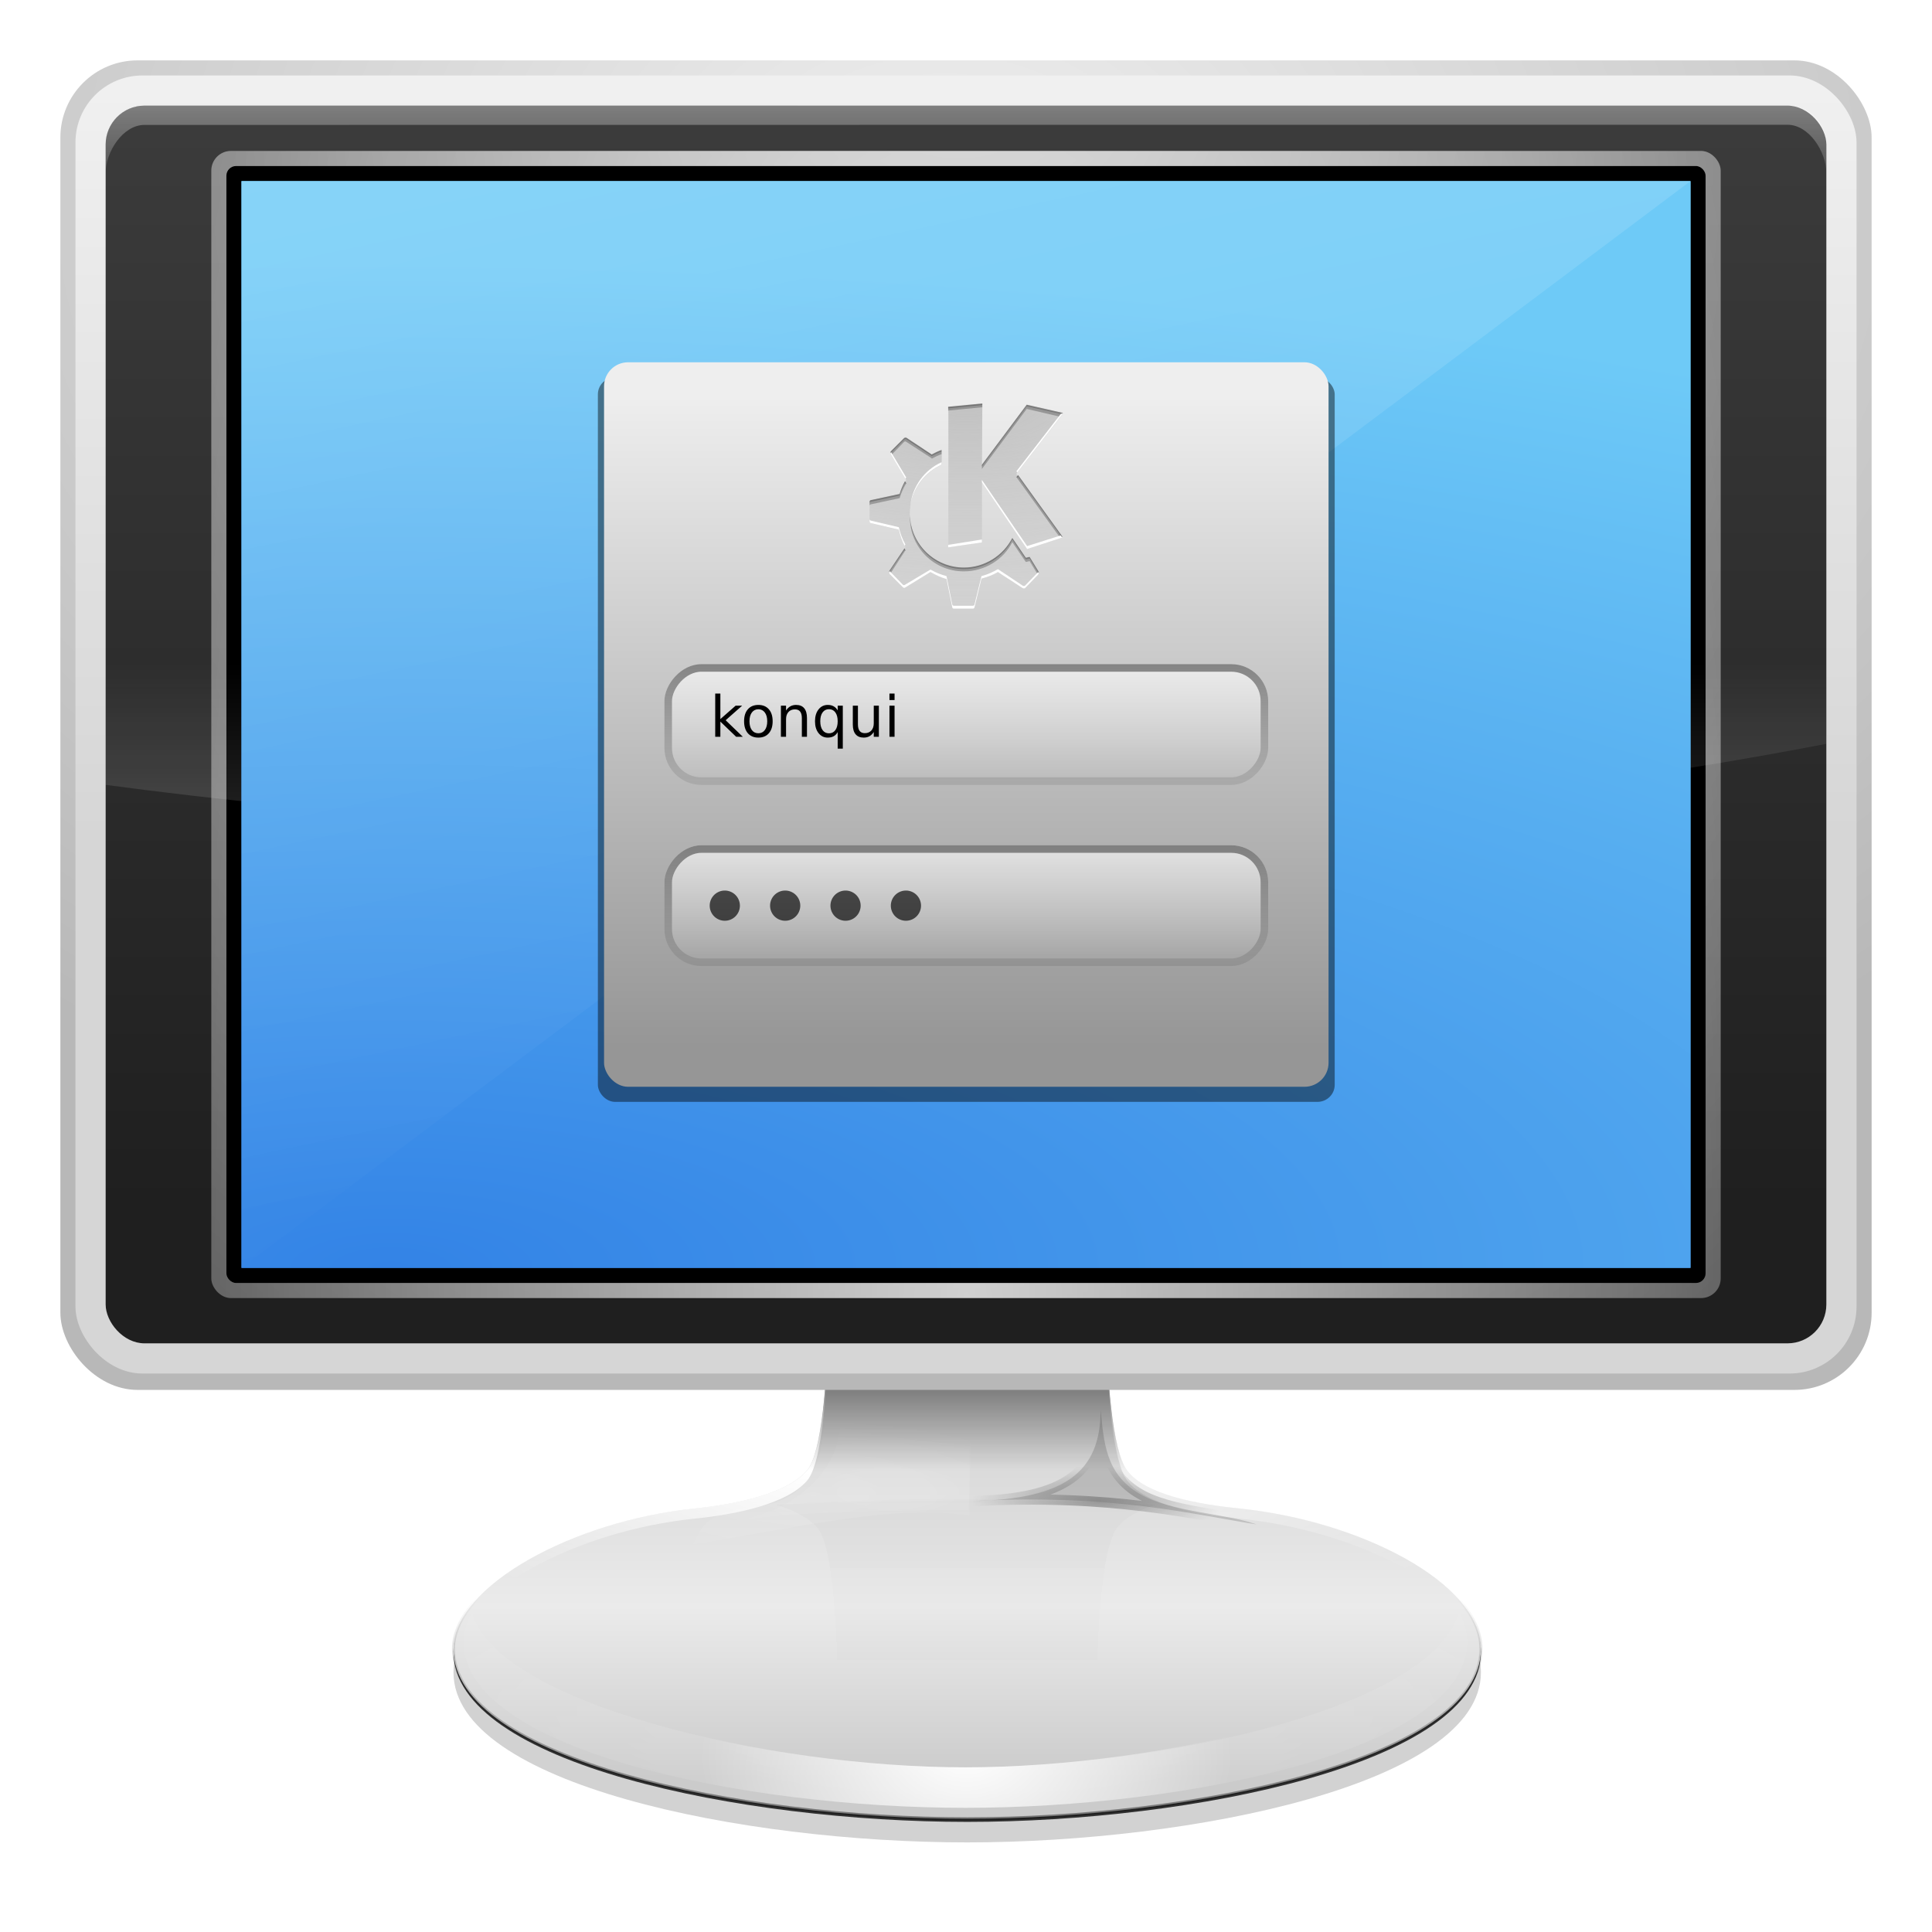 <?xml version="1.0" encoding="UTF-8" standalone="no"?>
<!-- Created with Inkscape (http://www.inkscape.org/) -->
<svg
   xmlns:dc="http://purl.org/dc/elements/1.1/"
   xmlns:cc="http://creativecommons.org/ns#"
   xmlns:rdf="http://www.w3.org/1999/02/22-rdf-syntax-ns#"
   xmlns:svg="http://www.w3.org/2000/svg"
   xmlns="http://www.w3.org/2000/svg"
   xmlns:xlink="http://www.w3.org/1999/xlink"
   xmlns:sodipodi="http://sodipodi.sourceforge.net/DTD/sodipodi-0.dtd"
   xmlns:inkscape="http://www.inkscape.org/namespaces/inkscape"
   width="128"
   height="128"
   id="svg4387"
   sodipodi:version="0.32"
   inkscape:version="0.46"
   version="1.0"
   sodipodi:docname="preferences-system-login.svgz"
   inkscape:output_extension="org.inkscape.output.svgz.inkscape"
   sodipodi:docbase="/home/pinheiro/pics/oxygen/scalable/devices"
   inkscape:export-filename="/home/pinheiro/pics/oxygen/scalable/apps/preferences-system-login.png"
   inkscape:export-xdpi="180"
   inkscape:export-ydpi="180">
  <defs
     id="defs4389">
    <linearGradient
       inkscape:collect="always"
       id="linearGradient4830">
      <stop
         style="stop-color:#969696;stop-opacity:1;"
         offset="0"
         id="stop4832" />
      <stop
         style="stop-color:#969696;stop-opacity:0;"
         offset="1"
         id="stop4834" />
    </linearGradient>
    <linearGradient
       inkscape:collect="always"
       id="linearGradient4376">
      <stop
         style="stop-color:#ffffff;stop-opacity:1;"
         offset="0"
         id="stop4378" />
      <stop
         style="stop-color:#ffffff;stop-opacity:0;"
         offset="1"
         id="stop4380" />
    </linearGradient>
    <linearGradient
       id="linearGradient5631"
       inkscape:collect="always">
      <stop
         id="stop5633"
         offset="0"
         style="stop-color:#ffffff;stop-opacity:1;" />
      <stop
         style="stop-color:#ffffff;stop-opacity:0.867;"
         offset="0.303"
         id="stop5639" />
      <stop
         style="stop-color:#ffffff;stop-opacity:0.51;"
         offset="0.7"
         id="stop5637" />
      <stop
         id="stop5635"
         offset="1"
         style="stop-color:#ffffff;stop-opacity:0;" />
    </linearGradient>
    <linearGradient
       id="linearGradient5566"
       inkscape:collect="always">
      <stop
         id="stop5568"
         offset="0"
         style="stop-color:#ffffff;stop-opacity:1" />
      <stop
         id="stop5570"
         offset="1"
         style="stop-color:#ffffff;stop-opacity:0;" />
    </linearGradient>
    <linearGradient
       id="linearGradient5549">
      <stop
         id="stop5551"
         offset="0"
         style="stop-color:#cacaca;stop-opacity:1" />
      <stop
         style="stop-color:#ebebeb;stop-opacity:1;"
         offset="0.614"
         id="stop5553" />
      <stop
         id="stop5555"
         offset="1"
         style="stop-color:#cbcbcb;stop-opacity:1;" />
    </linearGradient>
    <linearGradient
       id="linearGradient5522">
      <stop
         id="stop5524"
         offset="0"
         style="stop-color:#000000;stop-opacity:0;" />
      <stop
         style="stop-color:#000000;stop-opacity:0.214;"
         offset="0.526"
         id="stop5526" />
      <stop
         id="stop5528"
         offset="1"
         style="stop-color:#000000;stop-opacity:1;" />
    </linearGradient>
    <linearGradient
       inkscape:collect="always"
       id="linearGradient5406">
      <stop
         style="stop-color:#000000;stop-opacity:1;"
         offset="0"
         id="stop5408" />
      <stop
         style="stop-color:#000000;stop-opacity:0;"
         offset="1"
         id="stop5410" />
    </linearGradient>
    <linearGradient
       inkscape:collect="always"
       id="linearGradient5352">
      <stop
         style="stop-color:#000000;stop-opacity:1;"
         offset="0"
         id="stop5354" />
      <stop
         style="stop-color:#000000;stop-opacity:0;"
         offset="1"
         id="stop5356" />
    </linearGradient>
    <linearGradient
       inkscape:collect="always"
       id="linearGradient5267">
      <stop
         style="stop-color:#050505;stop-opacity:1;"
         offset="0"
         id="stop5269" />
      <stop
         style="stop-color:#050505;stop-opacity:0;"
         offset="1"
         id="stop5271" />
    </linearGradient>
    <linearGradient
       inkscape:collect="always"
       id="linearGradient5237">
      <stop
         style="stop-color:#ffffff;stop-opacity:0.622"
         offset="0"
         id="stop5239" />
      <stop
         style="stop-color:#ffffff;stop-opacity:0;"
         offset="1"
         id="stop5241" />
    </linearGradient>
    <linearGradient
       inkscape:collect="always"
       id="linearGradient5227">
      <stop
         style="stop-color:#ffffff;stop-opacity:1;"
         offset="0"
         id="stop5229" />
      <stop
         style="stop-color:#ffffff;stop-opacity:0;"
         offset="1"
         id="stop5231" />
    </linearGradient>
    <linearGradient
       id="linearGradient5114">
      <stop
         style="stop-color:#000000;stop-opacity:0;"
         offset="0"
         id="stop5116" />
      <stop
         id="stop5182"
         offset="0.5"
         style="stop-color:#000000;stop-opacity:0.214;" />
      <stop
         style="stop-color:#000000;stop-opacity:1;"
         offset="1"
         id="stop5118" />
    </linearGradient>
    <linearGradient
       inkscape:collect="always"
       id="linearGradient3653">
      <stop
         style="stop-color:#ffffff;stop-opacity:1;"
         offset="0"
         id="stop3655" />
      <stop
         style="stop-color:#ffffff;stop-opacity:0;"
         offset="1"
         id="stop3657" />
    </linearGradient>
    <linearGradient
       inkscape:collect="always"
       id="linearGradient3604">
      <stop
         style="stop-color:#000000;stop-opacity:1;"
         offset="0"
         id="stop3606" />
      <stop
         style="stop-color:#000000;stop-opacity:0;"
         offset="1"
         id="stop3608" />
    </linearGradient>
    <linearGradient
       inkscape:collect="always"
       id="linearGradient3427">
      <stop
         style="stop-color:#ffffff;stop-opacity:1;"
         offset="0"
         id="stop3429" />
      <stop
         style="stop-color:#ffffff;stop-opacity:0;"
         offset="1"
         id="stop3431" />
    </linearGradient>
    <linearGradient
       id="linearGradient3393">
      <stop
         style="stop-color:#efefef;stop-opacity:1"
         offset="0"
         id="stop3395" />
      <stop
         style="stop-color:#b8b8b8;stop-opacity:1"
         offset="1"
         id="stop3397" />
    </linearGradient>
    <linearGradient
       id="linearGradient3385">
      <stop
         style="stop-color:#d6d6d6;stop-opacity:1;"
         offset="0"
         id="stop3387" />
      <stop
         style="stop-color:#ffffff;stop-opacity:1;"
         offset="1"
         id="stop3389" />
    </linearGradient>
    <linearGradient
       inkscape:collect="always"
       id="linearGradient3303">
      <stop
         style="stop-color:#ffffff;stop-opacity:1;"
         offset="0"
         id="stop3305" />
      <stop
         style="stop-color:#ffffff;stop-opacity:0;"
         offset="1"
         id="stop3307" />
    </linearGradient>
    <linearGradient
       inkscape:collect="always"
       id="linearGradient3273">
      <stop
         style="stop-color:#ffffff;stop-opacity:1;"
         offset="0"
         id="stop3275" />
      <stop
         style="stop-color:#ffffff;stop-opacity:0;"
         offset="1"
         id="stop3277" />
    </linearGradient>
    <linearGradient
       id="linearGradient3259">
      <stop
         style="stop-color:#1f1f1f;stop-opacity:1;"
         offset="0"
         id="stop3261" />
      <stop
         style="stop-color:#424242;stop-opacity:1;"
         offset="1"
         id="stop3263" />
    </linearGradient>
    <linearGradient
       id="XMLID_18_"
       gradientUnits="userSpaceOnUse"
       x1="26"
       y1="69"
       x2="220"
       y2="69">
      <stop
         offset="0"
         style="stop-color:#3383E6"
         id="stop3354" />
      <stop
         offset="1"
         style="stop-color:#6ECAF7"
         id="stop3364" />
    </linearGradient>
    <filter
       inkscape:collect="always"
       id="filter3600">
      <feGaussianBlur
         inkscape:collect="always"
         stdDeviation="0.472"
         id="feGaussianBlur3602" />
    </filter>
    <filter
       inkscape:collect="always"
       id="filter3649">
      <feGaussianBlur
         inkscape:collect="always"
         stdDeviation="0.537"
         id="feGaussianBlur3651" />
    </filter>
    <filter
       inkscape:collect="always"
       id="filter5178">
      <feGaussianBlur
         inkscape:collect="always"
         stdDeviation="0.42"
         id="feGaussianBlur5180" />
    </filter>
    <filter
       inkscape:collect="always"
       id="filter5214">
      <feGaussianBlur
         inkscape:collect="always"
         stdDeviation="0.945"
         id="feGaussianBlur5216" />
    </filter>
    <filter
       inkscape:collect="always"
       id="filter5257"
       x="-0.049"
       width="1.098"
       y="-0.117"
       height="1.234">
      <feGaussianBlur
         inkscape:collect="always"
         stdDeviation="0.719"
         id="feGaussianBlur5259" />
    </filter>
    <filter
       inkscape:collect="always"
       id="filter5346"
       x="-0.072"
       width="1.145"
       y="-0.103"
       height="1.206">
      <feGaussianBlur
         inkscape:collect="always"
         stdDeviation="3.024"
         id="feGaussianBlur5348" />
    </filter>
    <filter
       inkscape:collect="always"
       id="filter5402"
       x="-0.125"
       width="1.25"
       y="-0.455"
       height="1.911">
      <feGaussianBlur
         inkscape:collect="always"
         stdDeviation="1.292"
         id="feGaussianBlur5404" />
    </filter>
    <radialGradient
       inkscape:collect="always"
       xlink:href="#linearGradient5631"
       id="radialGradient5645"
       gradientUnits="userSpaceOnUse"
       gradientTransform="matrix(1.144,0,0,1.094,71.741,8.948)"
       cx="-498.496"
       cy="-97.98"
       fx="-498.496"
       fy="-97.98"
       r="50.496" />
    <mask
       maskUnits="userSpaceOnUse"
       id="mask5641">
      <rect
         style="opacity:1;fill:url(#radialGradient5645);fill-opacity:1;stroke:none;stroke-width:0.3;stroke-linecap:round;stroke-linejoin:round;stroke-miterlimit:4;stroke-dasharray:none;stroke-opacity:1"
         id="rect5643"
         width="100.992"
         height="26.353"
         x="-548.992"
         y="-108.194" />
    </mask>
    <linearGradient
       inkscape:collect="always"
       xlink:href="#linearGradient5549"
       id="linearGradient5666"
       gradientUnits="userSpaceOnUse"
       gradientTransform="translate(-302.86,-193.725)"
       x1="-190.994"
       y1="75.382"
       x2="-190.994"
       y2="118.725" />
    <radialGradient
       inkscape:collect="always"
       xlink:href="#linearGradient5227"
       id="radialGradient5668"
       gradientUnits="userSpaceOnUse"
       gradientTransform="matrix(1.268,-2.1160303e-2,9.0759641e-3,0.544,-108.546,-159.142)"
       cx="-307.625"
       cy="70.359"
       fx="-320.353"
       fy="87.259"
       r="50.125" />
    <linearGradient
       inkscape:collect="always"
       xlink:href="#linearGradient3604"
       id="linearGradient5670"
       gradientUnits="userSpaceOnUse"
       x1="-190.203"
       y1="80.37"
       x2="-190.203"
       y2="112.084" />
    <radialGradient
       inkscape:collect="always"
       xlink:href="#linearGradient5237"
       id="radialGradient5672"
       gradientUnits="userSpaceOnUse"
       gradientTransform="matrix(1.427,0,0,0.435,-52.497,-139.764)"
       cx="-322.723"
       cy="85.487"
       fx="-322.723"
       fy="85.487"
       r="18.133" />
    <radialGradient
       inkscape:collect="always"
       xlink:href="#linearGradient5237"
       id="radialGradient5674"
       gradientUnits="userSpaceOnUse"
       gradientTransform="matrix(1.427,0,0,0.435,-52.497,-139.764)"
       cx="-317.63"
       cy="84.673"
       fx="-317.63"
       fy="84.673"
       r="18.133" />
    <linearGradient
       inkscape:collect="always"
       xlink:href="#linearGradient5352"
       id="linearGradient5676"
       gradientUnits="userSpaceOnUse"
       gradientTransform="translate(-377.36,-71.225)"
       x1="-115.515"
       y1="-53.597"
       x2="-115.515"
       y2="-33.894" />
    <linearGradient
       inkscape:collect="always"
       xlink:href="#linearGradient5267"
       id="linearGradient5678"
       gradientUnits="userSpaceOnUse"
       gradientTransform="translate(-190.36,-184.725)"
       x1="-296.75"
       y1="119.769"
       x2="-296.75"
       y2="92.064" />
    <linearGradient
       inkscape:collect="always"
       xlink:href="#linearGradient3604"
       id="linearGradient5680"
       gradientUnits="userSpaceOnUse"
       x1="-190.203"
       y1="80.37"
       x2="-190.203"
       y2="112.084" />
    <radialGradient
       inkscape:collect="always"
       xlink:href="#linearGradient5406"
       id="radialGradient5682"
       gradientUnits="userSpaceOnUse"
       gradientTransform="matrix(1,0,0,0.275,-377.36,-90.187)"
       cx="-107.834"
       cy="-43.068"
       fx="-107.834"
       fy="-43.068"
       r="12.374" />
    <radialGradient
       inkscape:collect="always"
       xlink:href="#linearGradient3653"
       id="radialGradient5684"
       gradientUnits="userSpaceOnUse"
       gradientTransform="matrix(1.481,0,0,0.382,-208.929,-132.806)"
       cx="-195.322"
       cy="133.893"
       fx="-195.322"
       fy="133.893"
       r="48.969" />
    <radialGradient
       inkscape:collect="always"
       xlink:href="#linearGradient3653"
       id="radialGradient5686"
       gradientUnits="userSpaceOnUse"
       gradientTransform="matrix(0.531,0,0,0.382,-394.38,-132.806)"
       cx="-195.322"
       cy="144.366"
       fx="-195.322"
       fy="144.366"
       r="48.969" />
    <radialGradient
       inkscape:collect="always"
       xlink:href="#linearGradient5522"
       id="radialGradient5688"
       gradientUnits="userSpaceOnUse"
       gradientTransform="matrix(2.831,1.0103332e-7,-1.1142552e-8,0.329,19.372,67.44)"
       cx="-75.703"
       cy="119.103"
       fx="-75.703"
       fy="119.103"
       r="50.125" />
    <radialGradient
       inkscape:collect="always"
       xlink:href="#linearGradient5114"
       id="radialGradient5690"
       gradientUnits="userSpaceOnUse"
       gradientTransform="matrix(1.851,-1.1660576e-7,3.1421449e-8,0.499,-54.883,47.226)"
       cx="-75.711"
       cy="113.458"
       fx="-75.514"
       fy="99.225"
       r="50.125" />
    <linearGradient
       inkscape:collect="always"
       xlink:href="#linearGradient5566"
       id="linearGradient5692"
       gradientUnits="userSpaceOnUse"
       gradientTransform="matrix(0.937,0,0,0.937,-315.151,-187.064)"
       x1="-190.203"
       y1="77.352"
       x2="-190.203"
       y2="102.1" />
    <linearGradient
       y2="146.035"
       x2="122.999"
       y1="138"
       x1="122.999"
       gradientUnits="userSpaceOnUse"
       id="XMLID_20_">
      <stop
         id="stop3388"
         style="stop-color:#000000"
         offset="0" />
      <stop
         id="stop3390"
         style="stop-color:#0F0F0F"
         offset="0.361" />
      <stop
         id="stop3392"
         style="stop-color:#323232"
         offset="1" />
    </linearGradient>
    <linearGradient
       inkscape:collect="always"
       xlink:href="#XMLID_18_"
       id="linearGradient4331"
       gradientUnits="userSpaceOnUse"
       gradientTransform="matrix(0.638,0,0,0.638,140.596,123.362)"
       x1="-132.389"
       y1="-60"
       x2="-90.486"
       y2="-158.886" />
    <radialGradient
       inkscape:collect="always"
       xlink:href="#linearGradient3273"
       id="radialGradient4335"
       gradientUnits="userSpaceOnUse"
       gradientTransform="matrix(0.818,-4.8352507e-8,1.3249178e-7,2.242,162.203,332.546)"
       cx="-120"
       cy="-109.796"
       fx="-120"
       fy="-109.796"
       r="78" />
    <radialGradient
       inkscape:collect="always"
       xlink:href="#linearGradient3273"
       id="radialGradient4338"
       gradientUnits="userSpaceOnUse"
       gradientTransform="matrix(1.375,0,2.1992226e-8,1.58,228.978,259.768)"
       cx="-120"
       cy="-150.615"
       fx="-120.374"
       fy="-166.52"
       r="78" />
    <linearGradient
       inkscape:collect="always"
       xlink:href="#linearGradient3427"
       id="linearGradient4341"
       gradientUnits="userSpaceOnUse"
       gradientTransform="matrix(0.638,0,0,0.638,140.596,123.362)"
       x1="-11.793"
       y1="-0.172"
       x2="-11.793"
       y2="-124.492" />
    <linearGradient
       inkscape:collect="always"
       xlink:href="#linearGradient3303"
       id="linearGradient4347"
       gradientUnits="userSpaceOnUse"
       gradientTransform="matrix(0.638,0,0,0.638,140.596,190.191)"
       x1="-127.617"
       y1="-310.297"
       x2="-127.617"
       y2="-275.161" />
    <linearGradient
       inkscape:collect="always"
       xlink:href="#linearGradient3259"
       id="linearGradient4350"
       gradientUnits="userSpaceOnUse"
       gradientTransform="matrix(0.638,0,0,0.638,140.596,123.362)"
       x1="-80"
       y1="-67.986"
       x2="-80"
       y2="-208.056" />
    <linearGradient
       inkscape:collect="always"
       xlink:href="#linearGradient3385"
       id="linearGradient4353"
       gradientUnits="userSpaceOnUse"
       gradientTransform="matrix(0.638,0,0,0.638,140.596,123.362)"
       x1="-100"
       y1="-106.622"
       x2="-100"
       y2="-228.885" />
    <radialGradient
       inkscape:collect="always"
       xlink:href="#linearGradient3393"
       id="radialGradient4356"
       gradientUnits="userSpaceOnUse"
       gradientTransform="matrix(0.998,-2.6839922e-8,1.9717777e-8,0.733,184.604,154.426)"
       cx="-122.25"
       cy="-192.928"
       fx="-122.25"
       fy="-192.928"
       r="94" />
    <linearGradient
       inkscape:collect="always"
       xlink:href="#linearGradient4376"
       id="linearGradient4382"
       x1="-519.003"
       y1="-349.575"
       x2="-474.706"
       y2="-141.698"
       gradientUnits="userSpaceOnUse"
       gradientTransform="matrix(0.638,0,0,0.638,381.872,162.936)" />
    <radialGradient
       inkscape:collect="always"
       xlink:href="#XMLID_18_"
       id="radialGradient4386"
       cx="-526.788"
       cy="-120.688"
       fx="-526.788"
       fy="-120.688"
       r="76"
       gradientTransform="matrix(2.503,0,0,0.879,1344.454,190.128)"
       gradientUnits="userSpaceOnUse" />
    <linearGradient
       y2="-57.931"
       x2="61.761"
       y1="-48"
       x1="61.761"
       gradientUnits="userSpaceOnUse"
       id="linearGradient3496"
       xlink:href="#linearGradient3474"
       inkscape:collect="always" />
    <filter
       id="filter3486"
       inkscape:collect="always">
      <feGaussianBlur
         id="feGaussianBlur3488"
         stdDeviation="0.245"
         inkscape:collect="always" />
    </filter>
    <linearGradient
       gradientUnits="userSpaceOnUse"
       y2="-57.931"
       x2="61.761"
       y1="-48"
       x1="61.761"
       id="linearGradient3480"
       xlink:href="#linearGradient3474"
       inkscape:collect="always" />
    <clipPath
       id="clipPath3470"
       clipPathUnits="userSpaceOnUse">
      <rect
         y="-56"
         x="44"
         height="8"
         width="40"
         id="rect3472"
         style="opacity:1;fill:#000000;fill-opacity:1;stroke:none;stroke-width:4;stroke-linecap:round;stroke-linejoin:round;stroke-miterlimit:4;stroke-dasharray:none;stroke-opacity:1"
         rx="2.45"
         ry="2.45" />
    </clipPath>
    <radialGradient
       cx="76.764"
       cy="58.062"
       r="66.164"
       id="XMLID_27_"
       gradientUnits="userSpaceOnUse"
       gradientTransform="matrix(0.94,0,0,0.94,4.215,4.133)">
      <stop
         style="stop-color:#ffffff;stop-opacity:1"
         offset="0"
         id="stop107" />
      <stop
         style="stop-color:#fdfdfc;stop-opacity:1"
         offset="0.328"
         id="stop109" />
      <stop
         style="stop-color:#f4f5f4;stop-opacity:1"
         offset="0.677"
         id="stop111" />
      <stop
         style="stop-color:#cacfd0;stop-opacity:1;"
         offset="1"
         id="stop113" />
    </radialGradient>
    <radialGradient
       cx="66.137"
       cy="0.754"
       r="81.971"
       id="XMLID_25_"
       gradientUnits="userSpaceOnUse"
       gradientTransform="matrix(0.946,0,0,1,1051.132,-330.171)">
      <stop
         style="stop-color:#ffffff;stop-opacity:1;"
         offset="0.13"
         id="stop95" />
      <stop
         style="stop-color:#ffffff;stop-opacity:0.169;"
         offset="0.5"
         id="stop97" />
    </radialGradient>
    <filter
       x="-0.292"
       width="1.584"
       y="-0.057"
       height="1.115"
       id="filter4446">
      <feGaussianBlur
         inkscape:collect="always"
         stdDeviation="2.409"
         id="feGaussianBlur4448" />
    </filter>
    <filter
       x="-0.292"
       width="1.584"
       y="-0.057"
       height="1.115"
       id="filter4442">
      <feGaussianBlur
         inkscape:collect="always"
         stdDeviation="2.409"
         id="feGaussianBlur4444" />
    </filter>
    <linearGradient
       x1="115.977"
       y1="72.4"
       x2="115.977"
       y2="120.4"
       id="XMLID_23_"
       gradientUnits="userSpaceOnUse">
      <stop
         style="stop-color:#00316e;stop-opacity:0"
         offset="0"
         id="stop79" />
      <stop
         style="stop-color:#00316e;stop-opacity:1"
         offset="1"
         id="stop81" />
    </linearGradient>
    <filter
       id="AI_Sfocatura_4">
      <feGaussianBlur
         stdDeviation="4"
         id="feGaussianBlur6" />
    </filter>
    <radialGradient
       cx="69.6"
       cy="145.4"
       r="141"
       id="XMLID_21_"
       gradientUnits="userSpaceOnUse"
       gradientTransform="translate(1047.343,-330.171)">
      <stop
         style="stop-color:#2c72c7;stop-opacity:0"
         offset="0.337"
         id="stop58" />
      <stop
         style="stop-color:#2c72c7;stop-opacity:1"
         offset="0.58"
         id="stop60" />
      <stop
         style="stop-color:#2c72c7;stop-opacity:0"
         offset="1"
         id="stop62" />
    </radialGradient>
    <filter
       inkscape:collect="always"
       id="filter2904">
      <feGaussianBlur
         inkscape:collect="always"
         stdDeviation="2.32"
         id="feGaussianBlur2906" />
    </filter>
    <filter
       id="filter3269"
       inkscape:collect="always">
      <feGaussianBlur
         id="feGaussianBlur3271"
         stdDeviation="1.92"
         inkscape:collect="always" />
    </filter>
    <linearGradient
       id="linearGradient4050">
      <stop
         id="stop4052"
         offset="0"
         style="stop-color:#000000;stop-opacity:1;" />
      <stop
         id="stop4054"
         offset="1"
         style="stop-color:#000000;stop-opacity:0;" />
    </linearGradient>
    <linearGradient
       id="linearGradient3474"
       inkscape:collect="always">
      <stop
         id="stop3476"
         offset="0"
         style="stop-color:#000000;stop-opacity:1;" />
      <stop
         id="stop3478"
         offset="1"
         style="stop-color:#000000;stop-opacity:0;" />
    </linearGradient>
    <linearGradient
       inkscape:collect="always"
       id="linearGradient3510">
      <stop
         style="stop-color:#969696;stop-opacity:1"
         offset="0"
         id="stop3512" />
      <stop
         style="stop-color:#eeeeee;stop-opacity:1"
         offset="1"
         id="stop3514" />
    </linearGradient>
    <linearGradient
       inkscape:collect="always"
       xlink:href="#linearGradient3273"
       id="linearGradient3103"
       gradientUnits="userSpaceOnUse"
       gradientTransform="matrix(0.833,0,0,0.167,10.687,-68.669)"
       x1="54.507"
       y1="102.686"
       x2="54.507"
       y2="27.983" />
    <linearGradient
       inkscape:collect="always"
       xlink:href="#linearGradient3273"
       id="linearGradient3107"
       gradientUnits="userSpaceOnUse"
       gradientTransform="matrix(0.833,0,0,0.167,10.687,-56.669)"
       x1="54.507"
       y1="102.686"
       x2="54.507"
       y2="27.983" />
    <linearGradient
       inkscape:collect="always"
       xlink:href="#linearGradient3510"
       id="linearGradient3126"
       gradientUnits="userSpaceOnUse"
       x1="54.507"
       y1="73.289"
       x2="54.507"
       y2="30.206"
       gradientTransform="translate(2.02743e-2,-3.998)" />
    <linearGradient
       inkscape:collect="always"
       xlink:href="#linearGradient3474"
       id="linearGradient3175"
       gradientUnits="userSpaceOnUse"
       x1="61.761"
       y1="-48"
       x2="61.761"
       y2="-57.931" />
    <linearGradient
       inkscape:collect="always"
       xlink:href="#linearGradient3474"
       id="linearGradient3177"
       gradientUnits="userSpaceOnUse"
       x1="61.761"
       y1="-48"
       x2="61.761"
       y2="-57.931" />
    <linearGradient
       gradientTransform="translate(0,2)"
       gradientUnits="userSpaceOnUse"
       y2="78.851"
       x2="67.629"
       y1="-2.194"
       x1="67.629"
       id="linearGradient4659"
       xlink:href="#XMLID_25_"
       inkscape:collect="always" />
    <radialGradient
       r="81.293"
       fy="123.175"
       fx="110.743"
       cy="123.175"
       cx="110.743"
       gradientTransform="matrix(0.414,-0.559,-0.499,-0.369,79.653,167.077)"
       gradientUnits="userSpaceOnUse"
       id="radialGradient4657"
       xlink:href="#XMLID_27_"
       inkscape:collect="always" />
    <linearGradient
       y2="102.094"
       x2="115.977"
       y1="72.341"
       x1="108.005"
       gradientUnits="userSpaceOnUse"
       id="linearGradient4655"
       xlink:href="#XMLID_23_"
       inkscape:collect="always" />
    <linearGradient
       y2="102.094"
       x2="115.977"
       y1="72.341"
       x1="108.005"
       gradientUnits="userSpaceOnUse"
       id="linearGradient4653"
       xlink:href="#XMLID_23_"
       inkscape:collect="always" />
    <radialGradient
       r="141"
       cy="145.4"
       cx="69.6"
       gradientTransform="translate(-5.6,-4.4)"
       gradientUnits="userSpaceOnUse"
       id="radialGradient4651"
       xlink:href="#XMLID_21_"
       inkscape:collect="always" />
    <radialGradient
       r="85"
       cy="68.4"
       cx="69.6"
       gradientTransform="matrix(0.982,0,0,0.982,-4.379,-3.2)"
       gradientUnits="userSpaceOnUse"
       id="radialGradient4649"
       xlink:href="#XMLID_20_"
       inkscape:collect="always" />
    <linearGradient
       y2="68.4"
       x2="129.6"
       y1="68.4"
       x1="9.6"
       gradientTransform="matrix(-1,-4.371139e-8,4.371139e-8,-1,133.601,132.4)"
       gradientUnits="userSpaceOnUse"
       id="linearGradient4647"
       xlink:href="#XMLID_18_"
       inkscape:collect="always" />
    <linearGradient
       y2="155.168"
       x2="193.5"
       y1="6.729"
       x1="193.5"
       gradientUnits="userSpaceOnUse"
       id="linearGradient2263"
       xlink:href="#linearGradient3215"
       inkscape:collect="always" />
    <linearGradient
       y2="155.168"
       x2="193.5"
       y1="6.729"
       x1="193.5"
       gradientUnits="userSpaceOnUse"
       id="linearGradient2255"
       xlink:href="#linearGradient3215"
       inkscape:collect="always" />
    <radialGradient
       gradientTransform="matrix(1.073,0,0,-0.785,-88.14,159.474)"
       gradientUnits="userSpaceOnUse"
       xlink:href="#XMLID_27_"
       id="radialGradient2370"
       fy="123.175"
       fx="110.743"
       r="81.293"
       cy="123.175"
       cx="110.743" />
    <linearGradient
       gradientUnits="userSpaceOnUse"
       xlink:href="#linearGradient3215"
       id="linearGradient2368"
       y2="155.168"
       x2="193.5"
       y1="6.729"
       x1="193.5" />
    <linearGradient
       gradientUnits="userSpaceOnUse"
       xlink:href="#linearGradient3215"
       id="linearGradient2366"
       y2="155.168"
       x2="193.5"
       y1="6.729"
       x1="193.5" />
    <linearGradient
       gradientUnits="userSpaceOnUse"
       xlink:href="#linearGradient3215"
       id="linearGradient2364"
       y2="155.168"
       x2="193.5"
       y1="6.729"
       x1="193.5" />
    <radialGradient
       gradientTransform="matrix(0.946,0,0,1,1051.132,-330.171)"
       gradientUnits="userSpaceOnUse"
       xlink:href="#XMLID_25_"
       id="radialGradient2362"
       r="81.971"
       cy="0.754"
       cx="66.137" />
    <linearGradient
       gradientUnits="userSpaceOnUse"
       xlink:href="#XMLID_23_"
       id="linearGradient2360"
       y2="102.094"
       x2="115.977"
       y1="72.341"
       x1="108.005" />
    <linearGradient
       gradientUnits="userSpaceOnUse"
       xlink:href="#XMLID_23_"
       id="linearGradient2358"
       y2="102.094"
       x2="115.977"
       y1="72.341"
       x1="108.005" />
    <radialGradient
       gradientTransform="translate(1047.343,-330.171)"
       gradientUnits="userSpaceOnUse"
       xlink:href="#XMLID_21_"
       id="radialGradient2356"
       r="141"
       cy="145.4"
       cx="69.6" />
    <radialGradient
       gradientTransform="translate(1047.343,-330.171)"
       gradientUnits="userSpaceOnUse"
       xlink:href="#XMLID_20_"
       id="radialGradient2354"
       r="85"
       cy="68.4"
       cx="69.6" />
    <linearGradient
       gradientTransform="matrix(-1,-4.371139e-8,4.371139e-8,-1,1186.544,-193.371)"
       gradientUnits="userSpaceOnUse"
       xlink:href="#XMLID_18_"
       id="linearGradient2352"
       y2="68.4"
       x2="129.6"
       y1="68.4"
       x1="9.6" />
    <linearGradient
       gradientUnits="userSpaceOnUse"
       xlink:href="#linearGradient3215"
       id="linearGradient2330"
       y2="155.168"
       x2="193.5"
       y1="6.729"
       x1="193.5" />
    <linearGradient
       gradientUnits="userSpaceOnUse"
       xlink:href="#linearGradient3215"
       id="linearGradient2328"
       y2="155.168"
       x2="193.5"
       y1="6.729"
       x1="193.5" />
    <filter
       id="filter4466">
      <feGaussianBlur
         id="feGaussianBlur4468"
         stdDeviation="2.32"
         inkscape:collect="always" />
    </filter>
    <linearGradient
       gradientTransform="matrix(-1,-4.371139e-8,4.371139e-8,-1,1186.544,-193.371)"
       gradientUnits="userSpaceOnUse"
       id="linearGradient4615"
       y2="68.4"
       x2="129.6"
       y1="68.4"
       x1="9.6">
      <stop
         id="stop13"
         offset="0"
         style="stop-color:#003685;stop-opacity:1" />
      <stop
         id="stop15"
         offset="0.011"
         style="stop-color:#083c8f;stop-opacity:1" />
      <stop
         id="stop17"
         offset="0.053"
         style="stop-color:#2451b1;stop-opacity:1" />
      <stop
         id="stop19"
         offset="0.099"
         style="stop-color:#3b63cd;stop-opacity:1" />
      <stop
         id="stop21"
         offset="0.148"
         style="stop-color:#4d71e3;stop-opacity:1" />
      <stop
         id="stop23"
         offset="0.201"
         style="stop-color:#597bf3;stop-opacity:1" />
      <stop
         id="stop25"
         offset="0.262"
         style="stop-color:#6180fc;stop-opacity:1" />
      <stop
         id="stop27"
         offset="0.349"
         style="stop-color:#6382ff;stop-opacity:1" />
      <stop
         id="stop31"
         offset="0.586"
         style="stop-color:#6382ff;stop-opacity:1" />
      <stop
         id="stop33"
         offset="1"
         style="stop-color:#003685;stop-opacity:1" />
    </linearGradient>
    <radialGradient
       gradientTransform="translate(1047.343,-330.171)"
       gradientUnits="userSpaceOnUse"
       id="radialGradient4610"
       r="85"
       cy="68.4"
       cx="69.6">
      <stop
         id="stop47"
         offset="0.5"
         style="stop-color:#6193ff;stop-opacity:1" />
      <stop
         id="stop49"
         offset="0.781"
         style="stop-color:#003685;stop-opacity:1" />
      <stop
         id="stop51"
         offset="1"
         style="stop-color:#709dff;stop-opacity:1" />
    </radialGradient>
    <radialGradient
       gradientTransform="translate(1047.343,-330.171)"
       gradientUnits="userSpaceOnUse"
       id="radialGradient4602"
       r="141"
       cy="145.4"
       cx="69.6">
      <stop
         id="stop4604"
         offset="0.337"
         style="stop-color:#2c72c7;stop-opacity:0" />
      <stop
         id="stop4606"
         offset="0.58"
         style="stop-color:#2c72c7;stop-opacity:1" />
      <stop
         id="stop4608"
         offset="1"
         style="stop-color:#2c72c7;stop-opacity:0" />
    </radialGradient>
    <filter
       id="filter4598">
      <feGaussianBlur
         id="feGaussianBlur4600"
         stdDeviation="4" />
    </filter>
    <clipPath
       id="clipPath4458">
      <path
         id="use4460"
         d="M 69.626,12.145 L 69.574,12.145 C 46.847,11.853 23.102,16.222 22.865,16.267 C 20.441,16.718 17.919,19.241 17.468,21.664 C 17.424,21.901 13.054,45.647 13.346,68.374 C 13.054,91.151 17.424,114.897 17.468,115.135 C 17.919,117.558 20.442,120.08 22.866,120.533 C 23.103,120.577 46.848,124.946 69.575,124.654 C 92.354,124.946 116.099,120.577 116.336,120.533 C 118.759,120.081 121.282,117.557 121.734,115.134 C 121.778,114.898 126.147,91.153 125.855,68.425 C 126.147,45.648 121.778,21.902 121.734,21.664 C 121.281,19.241 118.758,16.718 116.336,16.267 C 116.098,16.222 92.352,11.853 69.626,12.145 z" />
    </clipPath>
    <linearGradient
       gradientUnits="userSpaceOnUse"
       xlink:href="#XMLID_23_"
       id="linearGradient4454"
       y2="102.094"
       x2="115.977"
       y1="72.341"
       x1="108.005" />
    <linearGradient
       gradientUnits="userSpaceOnUse"
       id="linearGradient4589"
       y2="120.4"
       x2="115.977"
       y1="72.4"
       x1="115.977">
      <stop
         id="stop4591"
         offset="0"
         style="stop-color:#00316e;stop-opacity:0" />
      <stop
         id="stop4593"
         offset="1"
         style="stop-color:#00316e;stop-opacity:1" />
    </linearGradient>
    <filter
       id="filter4585"
       height="1.115"
       y="-0.057"
       width="1.584"
       x="-0.292">
      <feGaussianBlur
         id="feGaussianBlur4587"
         stdDeviation="2.409"
         inkscape:collect="always" />
    </filter>
    <linearGradient
       gradientUnits="userSpaceOnUse"
       xlink:href="#XMLID_23_"
       id="linearGradient4456"
       y2="102.094"
       x2="115.977"
       y1="72.341"
       x1="108.005" />
    <filter
       id="filter4580"
       height="1.115"
       y="-0.057"
       width="1.584"
       x="-0.292">
      <feGaussianBlur
         id="feGaussianBlur4582"
         stdDeviation="2.409"
         inkscape:collect="always" />
    </filter>
    <radialGradient
       gradientTransform="matrix(0.946,0,0,1,1051.132,-330.171)"
       gradientUnits="userSpaceOnUse"
       id="radialGradient4574"
       r="81.971"
       cy="0.754"
       cx="66.137">
      <stop
         id="stop4576"
         offset="0.13"
         style="stop-color:#ffffff;stop-opacity:1;" />
      <stop
         id="stop4578"
         offset="0.5"
         style="stop-color:#ffffff;stop-opacity:0.169;" />
    </radialGradient>
    <linearGradient
       gradientUnits="userSpaceOnUse"
       xlink:href="#linearGradient3215"
       id="linearGradient3213"
       y2="155.168"
       x2="193.5"
       y1="6.729"
       x1="193.5" />
    <linearGradient
       gradientTransform="matrix(-1,-4.371139e-8,4.371139e-8,-1,139.201,136.8)"
       gradientUnits="userSpaceOnUse"
       id="linearGradient3215"
       y2="68.4"
       x2="129.6"
       y1="68.4"
       x1="9.6">
      <stop
         id="stop3221"
         offset="0"
         style="stop-color:#2451b1;stop-opacity:1" />
      <stop
         id="stop3227"
         offset="0.5"
         style="stop-color:#c5d1fb;stop-opacity:0" />
      <stop
         id="stop3233"
         offset="1"
         style="stop-color:#7ab4ff;stop-opacity:1" />
    </linearGradient>
    <radialGradient
       gradientTransform="matrix(1.073,0,0,-0.785,-88.14,159.474)"
       gradientUnits="userSpaceOnUse"
       xlink:href="#XMLID_27_"
       id="radialGradient5096"
       fy="123.175"
       fx="110.743"
       r="81.293"
       cy="123.175"
       cx="110.743" />
    <radialGradient
       gradientTransform="matrix(0.94,0,0,0.94,4.215,4.133)"
       gradientUnits="userSpaceOnUse"
       id="radialGradient4558"
       r="66.164"
       cy="58.062"
       cx="76.764">
      <stop
         id="stop4560"
         offset="0"
         style="stop-color:#ffffff;stop-opacity:1" />
      <stop
         id="stop4562"
         offset="0.328"
         style="stop-color:#fdfdfc;stop-opacity:1" />
      <stop
         id="stop4564"
         offset="0.677"
         style="stop-color:#f4f5f4;stop-opacity:1" />
      <stop
         id="stop4566"
         offset="1"
         style="stop-color:#cacfd0;stop-opacity:1;" />
    </radialGradient>
    <inkscape:perspective
       id="perspective4555"
       inkscape:persp3d-origin="64 : 42.666667 : 1"
       inkscape:vp_z="128 : 64 : 1"
       inkscape:vp_y="0 : 1000 : 0"
       inkscape:vp_x="0 : 64 : 1"
       sodipodi:type="inkscape:persp3d" />
    <filter
       inkscape:collect="always"
       id="filter4767">
      <feGaussianBlur
         inkscape:collect="always"
         stdDeviation="0.033"
         id="feGaussianBlur4769" />
    </filter>
    <filter
       inkscape:collect="always"
       id="filter4826">
      <feGaussianBlur
         inkscape:collect="always"
         stdDeviation="0.168"
         id="feGaussianBlur4828" />
    </filter>
    <radialGradient
       inkscape:collect="always"
       xlink:href="#linearGradient4830"
       id="radialGradient4836"
       cx="64.003"
       cy="25.675"
       fx="64.003"
       fy="25.675"
       r="7.351"
       gradientTransform="matrix(4.708,0,0,2.18,-237.318,-30.745)"
       gradientUnits="userSpaceOnUse" />
  </defs>
  <sodipodi:namedview
     id="base"
     pagecolor="#ffffff"
     bordercolor="#666666"
     borderopacity="1.0"
     inkscape:pageopacity="0.0"
     inkscape:pageshadow="2"
     inkscape:zoom="2"
     inkscape:cx="137.59368"
     inkscape:cy="53.392373"
     inkscape:document-units="px"
     inkscape:current-layer="layer1"
     height="128px"
     width="128px"
     showgrid="false"
     inkscape:window-width="1575"
     inkscape:window-height="995"
     inkscape:window-x="341"
     inkscape:window-y="55"
     objecttolerance="6"
     gridtolerance="5"
     guidetolerance="10"
     showguides="true"
     inkscape:guide-bbox="true">
    <inkscape:grid
       type="xygrid"
       id="grid3040"
       spacingx="1px"
       spacingy="1px"
       empspacing="4"
       visible="true"
       enabled="true" />
    <inkscape:grid
       id="GridFromPre046Settings"
       type="xygrid"
       originx="0px"
       originy="0px"
       spacingx="4px"
       spacingy="4px"
       color="#0000ff"
       empcolor="#0000ff"
       opacity="0.2"
       empopacity="0.4"
       empspacing="2"
       visible="true"
       enabled="true" />
  </sodipodi:namedview>
  <g
     inkscape:label="Livello 1"
     inkscape:groupmode="layer"
     id="layer1">
    <g
       id="g5647"
       transform="matrix(0.679,0,0,0.679,402.222,168.729)">
      <path
         sodipodi:nodetypes="ccssszssscc"
         id="path5328"
         d="M -498,-139.319 L -512.562,-133.882 C -511.277,-130.576 -510.792,-106.05 -513.625,-102.726 C -515.59,-100.42 -520.601,-99.414 -524.594,-99.007 C -536.519,-97.791 -548.125,-91.42 -548.125,-85.319 C -548.125,-74.405 -519.913,-68.726 -498,-68.726 C -476.212,-68.726 -447.875,-74.405 -447.875,-85.319 C -447.875,-91.67 -459.512,-97.791 -471.438,-99.007 C -475.43,-99.414 -480.59,-100.301 -482.406,-102.726 C -485.278,-106.56 -484.683,-131.007 -483.438,-133.882 L -498,-139.319 z"
         style="opacity:0.482;fill:#000000;fill-opacity:0.762;fill-rule:evenodd;stroke:none;stroke-width:0.1;stroke-linecap:butt;stroke-linejoin:miter;stroke-miterlimit:4;stroke-dasharray:none;stroke-opacity:1;filter:url(#filter5346)" />
      <path
         style="fill:#000000;fill-opacity:0.762;fill-rule:evenodd;stroke:none;stroke-width:0.1;stroke-linecap:butt;stroke-linejoin:miter;stroke-miterlimit:4;stroke-dasharray:none;stroke-opacity:1;filter:url(#filter5214)"
         d="M -498,-141.319 L -512.562,-135.882 C -511.277,-132.576 -510.792,-108.05 -513.625,-104.726 C -515.59,-102.42 -520.601,-101.414 -524.594,-101.007 C -536.519,-99.791 -548.125,-93.42 -548.125,-87.319 C -548.125,-76.405 -519.913,-70.726 -498,-70.726 C -476.212,-70.726 -447.875,-76.405 -447.875,-87.319 C -447.875,-93.67 -459.512,-99.791 -471.438,-101.007 C -475.43,-101.414 -480.59,-102.301 -482.406,-104.726 C -485.278,-108.56 -484.683,-133.007 -483.438,-135.882 L -498,-141.319 z"
         id="path5184"
         sodipodi:nodetypes="ccssszssscc" />
      <path
         sodipodi:nodetypes="ccssszssscc"
         id="path3435"
         d="M -498,-141.619 L -512.562,-136.182 C -511.277,-132.876 -510.792,-108.35 -513.625,-105.026 C -515.59,-102.72 -520.601,-101.714 -524.594,-101.307 C -536.519,-100.091 -548.125,-93.72 -548.125,-87.619 C -548.125,-76.705 -519.913,-71.026 -498,-71.026 C -476.212,-71.026 -447.875,-76.705 -447.875,-87.619 C -447.875,-93.97 -459.512,-100.091 -471.438,-101.307 C -475.43,-101.714 -480.59,-102.601 -482.406,-105.026 C -485.278,-108.86 -484.683,-133.307 -483.438,-136.182 L -498,-141.619 z"
         style="fill:url(#linearGradient5666);fill-opacity:1;fill-rule:evenodd;stroke:none;stroke-width:0.1;stroke-linecap:butt;stroke-linejoin:miter;stroke-miterlimit:4;stroke-dasharray:none;stroke-opacity:1" />
      <path
         id="path5218"
         d="M -497.985,-141.632 L -512.548,-136.194 C -512.465,-135.983 -512.404,-135.662 -512.329,-135.288 L -497.985,-140.632 L -483.704,-135.288 C -483.625,-135.677 -483.508,-135.996 -483.423,-136.194 L -497.985,-141.632 z M -511.548,-120.413 C -511.628,-113.516 -512.206,-106.685 -513.61,-105.038 C -515.575,-102.732 -520.586,-101.726 -524.579,-101.319 C -536.505,-100.104 -548.11,-93.732 -548.11,-87.632 C -548.11,-87.487 -548.089,-87.337 -548.079,-87.194 C -547.387,-93.115 -536.132,-99.142 -524.579,-100.319 C -520.586,-100.726 -515.575,-101.732 -513.61,-104.038 C -512.138,-105.765 -511.581,-113.187 -511.548,-120.413 z M -484.423,-118.35 C -484.297,-111.95 -483.716,-105.807 -482.391,-104.038 C -480.575,-101.613 -475.416,-100.726 -471.423,-100.319 C -459.792,-99.134 -448.477,-93.28 -447.923,-87.1 C -447.908,-87.274 -447.86,-87.456 -447.86,-87.632 C -447.86,-93.982 -459.497,-100.104 -471.423,-101.319 C -475.416,-101.726 -480.575,-102.613 -482.391,-105.038 C -483.648,-106.716 -484.257,-112.315 -484.423,-118.35 z"
         style="fill:url(#radialGradient5668);fill-opacity:1;fill-rule:evenodd;stroke:none;stroke-width:0.1;stroke-linecap:butt;stroke-linejoin:miter;stroke-miterlimit:4;stroke-dasharray:none;stroke-opacity:1" />
      <path
         style="opacity:0.117;fill:url(#linearGradient5670);fill-opacity:1;fill-rule:evenodd;stroke:none;stroke-width:0.1;stroke-linecap:butt;stroke-linejoin:miter;stroke-miterlimit:4;stroke-dasharray:none;stroke-opacity:1;filter:url(#filter3600)"
         d="M -215.031,91.125 C -213.234,91.704 -211.654,92.471 -210.75,93.531 C -208.331,96.369 -208.336,114.622 -209.188,121.969 C -204.439,122.447 -199.64,122.688 -195.125,122.688 C -190.616,122.688 -185.855,122.451 -181.094,121.969 C -181.925,114.784 -181.964,96.78 -179.531,93.531 C -178.72,92.448 -177.243,91.689 -175.5,91.125 C -185.911,90.728 -197.476,90.042 -215.031,91.125 z"
         id="path5281"
         sodipodi:nodetypes="cscscscc"
         transform="matrix(0.937,0,0,0.937,-315.151,-187.064)" />
      <path
         id="path5235"
         d="M -511.829,-112.6 C -511.89,-107.112 -512.184,-101.762 -519.86,-101.35 C -523.722,-100.652 -524.055,-99.199 -524.735,-97.819 C -515.699,-99.183 -505.269,-101.831 -497.786,-100.606 L -497.653,-109.593 C -501.895,-110.682 -507.623,-111.491 -511.829,-112.6 z"
         style="opacity:0.468;fill:url(#radialGradient5672);fill-opacity:1;fill-rule:evenodd;stroke:none;stroke-width:1px;stroke-linecap:butt;stroke-linejoin:miter;stroke-opacity:1;filter:url(#filter5257)"
         sodipodi:nodetypes="cccccc" />
      <path
         id="path5261"
         d="M -510.423,-109.225 C -510.777,-104.235 -515.641,-100.941 -520.384,-100.128 C -515.328,-101.023 -503.817,-101.158 -497.852,-101.176 L -497.741,-107.382 C -501.203,-107.902 -506.04,-108.07 -510.423,-109.225 z"
         style="opacity:0.41;fill:url(#radialGradient5674);fill-opacity:1;fill-rule:evenodd;stroke:none;stroke-width:1px;stroke-linecap:butt;stroke-linejoin:miter;stroke-opacity:1;filter:url(#filter5257)"
         sodipodi:nodetypes="ccccc" />
      <path
         style="fill:url(#linearGradient5676);fill-opacity:1;fill-rule:evenodd;stroke:none;stroke-width:0.1;stroke-linecap:butt;stroke-linejoin:miter;stroke-miterlimit:4;stroke-dasharray:none;stroke-opacity:1"
         d="M -498,-141.619 L -512.562,-136.182 C -511.277,-132.876 -510.792,-108.35 -513.625,-105.026 C -515.59,-102.72 -520.601,-101.714 -524.594,-101.307 L -471.438,-101.307 C -475.43,-101.714 -480.59,-102.601 -482.406,-105.026 C -485.278,-108.86 -484.683,-133.307 -483.438,-136.182 L -498,-141.619 z"
         id="path5350"
         sodipodi:nodetypes="ccsccscc" />
      <path
         style="opacity:0.55;fill:none;fill-opacity:1;fill-rule:evenodd;stroke:url(#linearGradient5678);stroke-width:0.3;stroke-linecap:butt;stroke-linejoin:miter;stroke-miterlimit:4;stroke-dasharray:none;stroke-opacity:1"
         d="M -498,-141.619 L -512.562,-136.182 C -511.277,-132.876 -510.792,-108.35 -513.625,-105.026 C -515.59,-102.72 -520.601,-101.714 -524.594,-101.307 C -536.519,-100.091 -548.125,-93.72 -548.125,-87.619 C -548.125,-76.705 -519.913,-71.026 -498,-71.026 C -476.212,-71.026 -447.875,-76.705 -447.875,-87.619 C -447.875,-93.97 -459.512,-100.091 -471.438,-101.307 C -475.43,-101.714 -480.59,-102.601 -482.406,-105.026 C -485.278,-108.86 -484.683,-133.307 -483.438,-136.182 L -498,-141.619 z"
         id="path5265"
         sodipodi:nodetypes="ccssszssscc" />
      <path
         transform="matrix(0.937,0,0,0.937,-315.151,-187.064)"
         sodipodi:nodetypes="cscscscc"
         id="path3569"
         d="M -215.031,91.125 C -213.234,91.704 -211.654,92.471 -210.75,93.531 C -208.331,96.369 -208.336,114.622 -209.188,121.969 C -204.439,122.447 -199.64,122.688 -195.125,122.688 C -190.616,122.688 -185.855,122.451 -181.094,121.969 C -181.925,114.784 -181.964,96.78 -179.531,93.531 C -178.72,92.448 -177.243,91.689 -175.5,91.125 C -185.658,90.618 -196.523,90.449 -215.031,91.125 z"
         style="opacity:0.117;fill:url(#linearGradient5680);fill-opacity:1;fill-rule:evenodd;stroke:none;stroke-width:0.1;stroke-linecap:butt;stroke-linejoin:miter;stroke-miterlimit:4;stroke-dasharray:none;stroke-opacity:1;filter:url(#filter3600)" />
      <path
         sodipodi:nodetypes="cccsc"
         id="path5360"
         d="M -484.979,-110.895 C -485.01,-104.881 -488.406,-102.228 -497.436,-102.031 C -483.699,-102.749 -475.916,-100.71 -469.768,-99.752 C -472.893,-100.87 -478.045,-100.92 -481.172,-102.738 C -484.525,-104.687 -484.657,-107.81 -484.979,-110.895 z"
         style="opacity:0.554;fill:#000000;fill-opacity:0.497;fill-rule:evenodd;stroke:url(#radialGradient5682);stroke-width:1px;stroke-linecap:butt;stroke-linejoin:miter;stroke-opacity:1;filter:url(#filter5402)" />
      <path
         id="path3620"
         d="M -511.633,-136.008 L -512.408,-135.729 C -511.937,-134.518 -511.568,-130.388 -511.447,-125.532 C -511.383,-129.225 -511.44,-133.009 -511.633,-136.008 z M -484.7,-136.008 C -484.906,-132.817 -485.009,-128.765 -484.917,-124.819 C -484.812,-130.072 -484.445,-134.601 -483.957,-135.729 L -484.7,-136.008 z M -450.019,-91.223 C -452.533,-81.844 -479.009,-76.051 -498.182,-76.051 C -517.421,-76.051 -543.936,-82.285 -546.314,-91.161 C -546.846,-90.218 -547.151,-89.26 -547.151,-88.31 C -547.151,-77.648 -519.589,-72.1 -498.182,-72.1 C -476.898,-72.1 -449.214,-77.648 -449.214,-88.31 C -449.214,-89.299 -449.486,-90.263 -450.019,-91.223 z"
         style="opacity:0.432;fill:url(#radialGradient5684);fill-opacity:1;fill-rule:evenodd;stroke:none;stroke-width:0.1;stroke-linecap:butt;stroke-linejoin:miter;stroke-miterlimit:4;stroke-dasharray:none;stroke-opacity:1;filter:url(#filter3649)"
         sodipodi:nodetypes="cccccccccscsssc" />
      <path
         style="fill:url(#radialGradient5686);fill-opacity:1;fill-rule:evenodd;stroke:none;stroke-width:0.1;stroke-linecap:butt;stroke-linejoin:miter;stroke-miterlimit:4;stroke-dasharray:none;stroke-opacity:1;filter:url(#filter3649)"
         d="M -511.633,-136.008 L -512.408,-135.729 C -511.937,-134.518 -511.568,-130.388 -511.447,-125.532 C -511.383,-129.225 -511.44,-133.009 -511.633,-136.008 z M -484.7,-136.008 C -484.906,-132.817 -485.009,-128.765 -484.917,-124.819 C -484.812,-130.072 -484.445,-134.601 -483.957,-135.729 L -484.7,-136.008 z M -450.019,-91.223 C -452.439,-82.195 -479.009,-76.051 -498.182,-76.051 C -517.421,-76.051 -543.906,-82.173 -546.314,-91.161 C -546.846,-90.218 -547.151,-89.26 -547.151,-88.31 C -547.151,-77.648 -519.589,-72.1 -498.182,-72.1 C -476.898,-72.1 -449.214,-77.648 -449.214,-88.31 C -449.214,-89.299 -449.486,-90.263 -450.019,-91.223 z"
         id="path5543"
         sodipodi:nodetypes="cccccccccscsssc" />
      <g
         mask="url(#mask5641)"
         id="g5608">
        <path
           transform="matrix(0.948,0,0,0.923,-313.039,-186.895)"
           sodipodi:nodetypes="cscssscc"
           id="path5283"
           d="M -221.768,93.206 C -231.437,94.192 -240.992,98.519 -244.129,103.438 C -247.084,108.072 -237.509,107.317 -233.476,105.695 C -224.332,102.2 -210.879,102.243 -195.893,102.243 C -178,102.243 -162.224,103.139 -153.501,107.854 C -148.068,110.79 -144.286,107.433 -145.479,104.755 C -147.898,99.326 -158.035,94.284 -168.612,93.206 C -199.321,90.514 -204.379,91.345 -221.768,93.206 z"
           style="opacity:0.27;fill:url(#radialGradient5688);fill-opacity:1;fill-rule:evenodd;stroke:none;stroke-width:0.1;stroke-linecap:butt;stroke-linejoin:miter;stroke-miterlimit:4;stroke-dasharray:none;stroke-opacity:1;filter:url(#filter5178)" />
        <path
           style="opacity:0.27;fill:url(#radialGradient5690);fill-opacity:1;fill-rule:evenodd;stroke:none;stroke-width:0.1;stroke-linecap:butt;stroke-linejoin:miter;stroke-miterlimit:4;stroke-dasharray:none;stroke-opacity:1;filter:url(#filter5178)"
           d="M -221.768,93.206 C -231.656,94.214 -241.322,98.407 -244.339,103.769 C -246.542,107.686 -238.19,107.56 -233.6,105.743 C -224.424,102.301 -210.946,102.111 -195.893,102.111 C -178.087,102.111 -162.448,103.101 -153.629,107.785 C -148.492,110.799 -143.984,107.489 -145.608,104.452 C -148.063,99.042 -158.228,94.265 -168.612,93.206 C -198.024,90.25 -203.984,91.322 -221.768,93.206 z"
           id="path3661"
           sodipodi:nodetypes="cscscccc"
           transform="matrix(0.941,0,0,0.917,-314.367,-186.173)" />
        <path
           id="path5557"
           d="M -499.812,-102.094 C -504.645,-102.054 -510.152,-101.925 -516.656,-101.688 C -514.972,-101.145 -513.472,-100.4 -512.625,-99.406 C -511.358,-97.919 -510.824,-91.927 -510.719,-85.719 L -499.469,-85.719 C -498.554,-85.719 -497.812,-86.551 -497.812,-87.562 L -497.812,-102.094 C -498.482,-102.092 -499.116,-102.1 -499.812,-102.094 z"
           style="opacity:0.149;fill:url(#linearGradient5692);fill-opacity:1;fill-rule:evenodd;stroke:none;stroke-width:0.1;stroke-linecap:butt;stroke-linejoin:miter;stroke-miterlimit:4;stroke-dasharray:none;stroke-opacity:1;filter:url(#filter3600)" />
      </g>
    </g>
    <g
       transform="matrix(0.5,0,0,0.5,189,14.867)"
       id="Livello_1" />
    <rect
       ry="5.114"
       rx="5.114"
       style="fill:url(#radialGradient4356);fill-opacity:1;stroke:none;stroke-width:0.8;stroke-linecap:round;stroke-linejoin:round;stroke-miterlimit:4;stroke-dasharray:none;stroke-opacity:1"
       id="rect3383"
       width="120"
       height="88.085"
       x="4"
       y="4" />
    <rect
       y="5"
       x="5"
       height="86"
       width="118"
       id="rect3311"
       style="fill:url(#linearGradient4353);fill-opacity:1;stroke:none;stroke-width:0.8;stroke-linecap:round;stroke-linejoin:round;stroke-miterlimit:4;stroke-dasharray:none;stroke-opacity:1"
       rx="4.437"
       ry="4.437" />
    <rect
       ry="2.575"
       rx="2.575"
       style="fill:url(#linearGradient4350);fill-opacity:1;stroke:none;stroke-width:0.8;stroke-linecap:round;stroke-linejoin:round;stroke-miterlimit:4;stroke-dasharray:none;stroke-opacity:1"
       id="rect3271"
       width="114"
       height="82"
       x="7"
       y="7" />
    <path
       style="fill:url(#linearGradient4347);fill-opacity:1;stroke:none;stroke-width:0.8;stroke-linecap:round;stroke-linejoin:round;stroke-miterlimit:4;stroke-dasharray:none;stroke-opacity:1"
       d="M 9.568,7 C 8.141,7 6.995,8.146 6.995,9.573 L 6.995,11.488 C 6.995,10.061 8.141,8.277 9.568,8.277 L 118.427,8.266 C 119.854,8.266 121,10.05 121,11.477 L 121,9.562 C 121,8.135 119.854,6.989 118.427,6.989 L 9.568,7 z"
       id="rect3298"
       sodipodi:nodetypes="ccccccccc" />
    <rect
       y="10"
       x="14"
       height="76"
       width="100"
       id="rect3281"
       style="opacity:0.707;fill:url(#radialGradient4338);fill-opacity:1;stroke:none;stroke-width:0.8;stroke-linecap:round;stroke-linejoin:round;stroke-miterlimit:4;stroke-dasharray:none;stroke-opacity:1"
       rx="1.3"
       ry="1.3" />
    <rect
       ry="1.3"
       rx="1.3"
       style="opacity:0.707;fill:url(#radialGradient4335);fill-opacity:1;stroke:none;stroke-width:0.8;stroke-linecap:round;stroke-linejoin:round;stroke-miterlimit:4;stroke-dasharray:none;stroke-opacity:1"
       id="rect5414"
       width="100"
       height="76"
       x="14"
       y="10" />
    <rect
       y="11"
       x="15"
       height="74"
       width="98"
       id="rect3267"
       style="fill:#000000;fill-opacity:1;stroke:none;stroke-width:0.8;stroke-linecap:round;stroke-linejoin:round;stroke-miterlimit:4;stroke-dasharray:none;stroke-opacity:1"
       rx="0.642"
       ry="0.642" />
    <path
       style="fill:url(#linearGradient4341);fill-opacity:1;stroke:none;stroke-width:1.3;stroke-linecap:round;stroke-linejoin:round;stroke-miterlimit:4;stroke-dasharray:none;stroke-opacity:1"
       d="M 9.573,7.012 C 8.146,7.012 7,8.158 7,9.585 L 7,52 C 22.083,54.01 38.213,55.124 55.622,55.124 C 79.75,55.124 101.846,52.98 121,49.279 L 121,9.576 C 121,8.15 119.854,7.003 118.427,7.003 L 9.573,7.012 z"
       id="path3420"
       sodipodi:nodetypes="cccscccc" />
    <rect
       style="fill:url(#linearGradient4331);fill-opacity:1;stroke:none;stroke-width:0.8;stroke-linecap:round;stroke-linejoin:round;stroke-miterlimit:4;stroke-dasharray:none;stroke-opacity:1"
       id="rect2487"
       width="96"
       height="72"
       x="16"
       y="12" />
    <rect
       y="12"
       x="16"
       height="72"
       width="96"
       id="rect4321"
       style="fill:url(#radialGradient4386);fill-opacity:1;stroke:none;stroke-width:0.8;stroke-linecap:round;stroke-linejoin:round;stroke-miterlimit:4;stroke-dasharray:none;stroke-opacity:1" />
    <path
       style="fill:url(#linearGradient4382);fill-opacity:1;stroke:none;stroke-width:0.8;stroke-linecap:round;stroke-linejoin:round;stroke-miterlimit:4;stroke-opacity:1;opacity:0.324"
       d="M 16,12 L 112,12 L 16,84 L 16,12 z"
       id="rect4373"
       sodipodi:nodetypes="cccc" />
    <g
       transform="matrix(0.5,0,0,0.5,307,-89.133)"
       id="g3049" />
    <rect
       y="29"
       x="40"
       height="48"
       width="48"
       id="rect3223"
       style="opacity:0.661;fill:#000000;fill-opacity:1;stroke:none;stroke-width:4;stroke-linecap:round;stroke-linejoin:round;stroke-miterlimit:4;stroke-dasharray:none;stroke-opacity:1;filter:url(#filter3269)"
       transform="matrix(1.017,0,0,1,-1.069,-3.998)"
       rx="1.125"
       ry="1.125" />
    <rect
       style="fill:url(#linearGradient3126);fill-opacity:1;stroke:none;stroke-width:4;stroke-linecap:round;stroke-linejoin:round;stroke-miterlimit:4;stroke-dasharray:none;stroke-opacity:1"
       id="rect3221"
       width="48"
       height="48"
       x="40.02"
       y="24.002"
       rx="1.591"
       ry="1.591" />
    <rect
       y="-52.002"
       x="44.02"
       height="8"
       width="40"
       id="rect3460"
       style="fill:url(#linearGradient3107);fill-opacity:1;stroke:none;stroke-width:4;stroke-linecap:round;stroke-linejoin:round;stroke-miterlimit:4;stroke-dasharray:none;stroke-opacity:1"
       transform="scale(1,-1)"
       rx="2.45"
       ry="2.45" />
    <rect
       y="-56"
       x="44"
       height="8"
       width="40"
       id="rect3468"
       style="opacity:0.661;fill:none;fill-opacity:1;stroke:url(#linearGradient3177);stroke-width:1;stroke-linecap:round;stroke-linejoin:round;stroke-miterlimit:4;stroke-dasharray:none;stroke-opacity:1;filter:url(#filter3486)"
       transform="matrix(1,0,0,-1,2.02743e-2,-3.998)"
       rx="2.45"
       ry="2.45"
       clip-path="url(#clipPath3470)" />
    <rect
       ry="2.45"
       rx="2.45"
       transform="scale(1,-1)"
       style="fill:url(#linearGradient3103);fill-opacity:1;stroke:none;stroke-width:4;stroke-linecap:round;stroke-linejoin:round;stroke-miterlimit:4;stroke-dasharray:none;stroke-opacity:1"
       id="rect3490"
       width="40"
       height="8"
       x="44.02"
       y="-64.002" />
    <rect
       clip-path="url(#clipPath3470)"
       ry="2.45"
       rx="2.45"
       transform="matrix(1,0,0,-1,2.02743e-2,8.002)"
       style="opacity:0.661;fill:none;fill-opacity:1;stroke:url(#linearGradient3175);stroke-width:1;stroke-linecap:round;stroke-linejoin:round;stroke-miterlimit:4;stroke-dasharray:none;stroke-opacity:1;filter:url(#filter3486)"
       id="rect3492"
       width="40"
       height="8"
       x="44"
       y="-56" />
    <path
       style="font-size:3.77px;font-style:normal;font-weight:normal;fill:#000000;fill-opacity:1;stroke:none;stroke-width:1px;stroke-linecap:butt;stroke-linejoin:miter;stroke-opacity:1;font-family:FreeSans"
       d="M 47.385,45.951 L 47.726,45.951 L 47.726,47.642 L 48.737,46.753 L 49.169,46.753 L 48.076,47.718 L 49.215,48.815 L 48.773,48.815 L 47.726,47.808 L 47.726,48.815 L 47.385,48.815 L 47.385,45.951 M 50.244,46.991 C 50.063,46.991 49.919,47.062 49.813,47.204 C 49.708,47.345 49.655,47.539 49.655,47.786 C 49.655,48.032 49.707,48.227 49.812,48.369 C 49.917,48.51 50.061,48.581 50.244,48.581 C 50.425,48.581 50.567,48.51 50.673,48.367 C 50.779,48.225 50.831,48.031 50.831,47.786 C 50.831,47.542 50.779,47.348 50.673,47.206 C 50.567,47.062 50.425,46.991 50.244,46.991 M 50.244,46.703 C 50.539,46.703 50.77,46.799 50.938,46.991 C 51.106,47.182 51.19,47.447 51.19,47.786 C 51.19,48.123 51.106,48.388 50.938,48.581 C 50.77,48.772 50.539,48.868 50.244,48.868 C 49.948,48.868 49.716,48.772 49.548,48.581 C 49.381,48.388 49.298,48.123 49.298,47.786 C 49.298,47.447 49.381,47.182 49.548,46.991 C 49.716,46.799 49.948,46.703 50.244,46.703 M 53.464,47.57 L 53.464,48.815 L 53.125,48.815 L 53.125,47.581 C 53.125,47.386 53.087,47.24 53.011,47.143 C 52.935,47.046 52.821,46.998 52.668,46.998 C 52.486,46.998 52.341,47.056 52.236,47.173 C 52.13,47.289 52.078,47.448 52.078,47.65 L 52.078,48.815 L 51.737,48.815 L 51.737,46.753 L 52.078,46.753 L 52.078,47.073 C 52.159,46.949 52.254,46.857 52.363,46.795 C 52.473,46.734 52.6,46.703 52.744,46.703 C 52.981,46.703 53.16,46.777 53.281,46.924 C 53.403,47.07 53.464,47.286 53.464,47.57 M 54.345,47.786 C 54.345,48.035 54.396,48.231 54.498,48.373 C 54.601,48.514 54.742,48.585 54.921,48.585 C 55.101,48.585 55.242,48.514 55.345,48.373 C 55.448,48.231 55.499,48.035 55.499,47.786 C 55.499,47.537 55.448,47.342 55.345,47.2 C 55.242,47.058 55.101,46.987 54.921,46.987 C 54.742,46.987 54.601,47.058 54.498,47.2 C 54.396,47.342 54.345,47.537 54.345,47.786 M 55.499,48.505 C 55.428,48.628 55.338,48.72 55.229,48.78 C 55.121,48.839 54.991,48.868 54.839,48.868 C 54.59,48.868 54.386,48.769 54.229,48.57 C 54.074,48.371 53.996,48.11 53.996,47.786 C 53.996,47.462 54.074,47.2 54.229,47.002 C 54.386,46.803 54.59,46.703 54.839,46.703 C 54.991,46.703 55.121,46.733 55.229,46.794 C 55.338,46.852 55.428,46.943 55.499,47.066 L 55.499,46.753 L 55.838,46.753 L 55.838,49.599 L 55.499,49.599 L 55.499,48.505 M 56.501,48.001 L 56.501,46.753 L 56.84,46.753 L 56.84,47.988 C 56.84,48.183 56.878,48.33 56.954,48.428 C 57.03,48.525 57.144,48.574 57.296,48.574 C 57.479,48.574 57.623,48.515 57.729,48.399 C 57.835,48.282 57.889,48.123 57.889,47.922 L 57.889,46.753 L 58.227,46.753 L 58.227,48.815 L 57.889,48.815 L 57.889,48.498 C 57.807,48.623 57.711,48.717 57.602,48.778 C 57.494,48.838 57.368,48.868 57.224,48.868 C 56.987,48.868 56.808,48.794 56.685,48.647 C 56.562,48.5 56.501,48.285 56.501,48.001 M 57.353,46.703 L 57.353,46.703 M 58.929,46.753 L 59.267,46.753 L 59.267,48.815 L 58.929,48.815 L 58.929,46.753 M 58.929,45.951 L 59.267,45.951 L 59.267,46.379 L 58.929,46.379 L 58.929,45.951"
       id="text3498" />
    <path
       sodipodi:type="arc"
       style="opacity:0.661;fill:#000000;fill-opacity:1;stroke:none;stroke-width:1;stroke-linecap:round;stroke-linejoin:round;stroke-miterlimit:4;stroke-dasharray:none;stroke-opacity:1"
       id="path3502"
       sodipodi:cx="-2"
       sodipodi:cy="42"
       sodipodi:rx="2"
       sodipodi:ry="2"
       d="M 0,42 A 2,2 0 1 1 -4,42 A 2,2 0 1 1 0,42 z"
       transform="matrix(0.5,0,0,0.5,49.02,39.002)" />
    <path
       transform="matrix(0.5,0,0,0.5,53.02,39.002)"
       d="M 0,42 A 2,2 0 1 1 -4,42 A 2,2 0 1 1 0,42 z"
       sodipodi:ry="2"
       sodipodi:rx="2"
       sodipodi:cy="42"
       sodipodi:cx="-2"
       id="path3504"
       style="opacity:0.661;fill:#000000;fill-opacity:1;stroke:none;stroke-width:1;stroke-linecap:round;stroke-linejoin:round;stroke-miterlimit:4;stroke-dasharray:none;stroke-opacity:1"
       sodipodi:type="arc" />
    <path
       sodipodi:type="arc"
       style="opacity:0.661;fill:#000000;fill-opacity:1;stroke:none;stroke-width:1;stroke-linecap:round;stroke-linejoin:round;stroke-miterlimit:4;stroke-dasharray:none;stroke-opacity:1"
       id="path3506"
       sodipodi:cx="-2"
       sodipodi:cy="42"
       sodipodi:rx="2"
       sodipodi:ry="2"
       d="M 0,42 A 2,2 0 1 1 -4,42 A 2,2 0 1 1 0,42 z"
       transform="matrix(0.5,0,0,0.5,57.02,39.002)" />
    <path
       transform="matrix(0.5,0,0,0.5,61.02,39.002)"
       d="M 0,42 A 2,2 0 1 1 -4,42 A 2,2 0 1 1 0,42 z"
       sodipodi:ry="2"
       sodipodi:rx="2"
       sodipodi:cy="42"
       sodipodi:cx="-2"
       id="path3508"
       style="opacity:0.661;fill:#000000;fill-opacity:1;stroke:none;stroke-width:1;stroke-linecap:round;stroke-linejoin:round;stroke-miterlimit:4;stroke-dasharray:none;stroke-opacity:1"
       sodipodi:type="arc" />
    <path
       sodipodi:nodetypes="cccc"
       id="path3966"
       d="M 16,12 L 112,12 L 16,84 L 16,12 z"
       style="fill:url(#linearGradient4382);fill-opacity:1;stroke:none;stroke-width:0.8;stroke-linecap:round;stroke-linejoin:round;stroke-miterlimit:4;stroke-opacity:1;opacity:0.505" />
    <path
       d=""
       style="fill:url(#XMLID_29_);stroke:#2c72c7;stroke-width:2;stroke-linejoin:round"
       id="path159" />
    <g
       id="g4776"
       style="filter:url(#filter4826)"
       transform="matrix(0.872,0,0,0.872,8.209,4.299)">
      <path
         d="M 65.222,25.769 L 62.64,26.017 L 62.64,36.657 L 65.195,36.27 L 65.195,31.734 L 68.633,36.767 L 71.326,35.912 L 67.805,31.072 L 71.353,26.508 L 68.605,25.879 L 65.195,30.443 L 65.222,25.769 z M 59.367,28.362 C 59.338,28.365 59.306,28.373 59.284,28.396 L 58.269,29.411 C 58.226,29.454 58.221,29.519 58.252,29.571 L 59.439,31.53 C 59.228,31.884 59.057,32.264 58.937,32.667 L 56.757,33.119 C 56.696,33.132 56.652,33.19 56.652,33.252 L 56.652,34.687 C 56.652,34.747 56.698,34.799 56.757,34.814 L 58.87,35.327 C 58.984,35.793 59.158,36.239 59.389,36.646 L 58.164,38.511 C 58.13,38.563 58.137,38.632 58.181,38.676 L 59.196,39.692 C 59.239,39.735 59.304,39.74 59.356,39.708 L 61.277,38.544 C 61.653,38.761 62.061,38.936 62.491,39.052 L 62.938,41.204 C 62.95,41.265 63.002,41.309 63.065,41.309 L 64.499,41.309 C 64.56,41.309 64.612,41.268 64.626,41.209 L 65.156,39.046 C 65.599,38.927 66.017,38.749 66.403,38.522 L 68.296,39.764 C 68.348,39.798 68.417,39.791 68.462,39.747 L 69.471,38.732 C 69.514,38.689 69.525,38.623 69.494,38.572 L 68.804,37.435 L 68.578,37.507 C 68.545,37.517 68.509,37.502 68.489,37.473 C 68.489,37.473 68.053,36.832 67.485,36 C 66.805,37.331 65.418,38.241 63.821,38.241 C 61.551,38.241 59.709,36.399 59.709,34.129 C 59.709,32.46 60.708,31.026 62.137,30.382 L 62.137,29.323 C 61.877,29.414 61.626,29.524 61.387,29.654 C 61.386,29.653 61.387,29.648 61.387,29.648 L 59.45,28.379 C 59.424,28.362 59.396,28.359 59.367,28.362 z"
         style="opacity:0.509;fill:url(#radialGradient4836);fill-opacity:1"
         id="path5692_1_" />
      <path
         id="path4745"
         d="M 65.219,25.731 L 62.625,25.981 L 62.625,26.262 L 65.219,26.012 L 65.219,25.731 z M 68.594,25.825 L 65.188,30.387 L 65.188,30.7 L 68.594,26.137 L 71.125,26.731 L 71.344,26.45 L 68.594,25.825 z M 59.375,28.325 C 59.346,28.328 59.303,28.334 59.281,28.356 L 58.281,29.356 C 58.239,29.399 58.219,29.461 58.25,29.512 L 58.312,29.637 L 59.281,28.637 C 59.303,28.615 59.346,28.609 59.375,28.606 C 59.404,28.603 59.411,28.62 59.438,28.637 L 61.375,29.887 C 61.375,29.888 61.375,29.918 61.375,29.919 C 61.614,29.789 61.865,29.666 62.125,29.575 L 62.125,29.262 C 61.865,29.354 61.614,29.476 61.375,29.606 L 59.438,28.325 C 59.411,28.308 59.404,28.322 59.375,28.325 z M 67.938,31.169 L 67.812,31.325 L 71.125,35.919 L 71.312,35.856 L 67.938,31.169 z M 59.344,31.637 C 59.173,31.947 59.041,32.262 58.938,32.606 L 56.75,33.075 C 56.689,33.088 56.656,33.138 56.656,33.2 L 56.656,33.513 C 56.656,33.45 56.689,33.4 56.75,33.388 L 58.938,32.919 C 59.058,32.516 59.227,32.148 59.438,31.794 L 59.344,31.637 z M 59.719,34.2 C 59.716,34.262 59.719,34.325 59.719,34.388 C 59.719,36.657 61.543,38.481 63.812,38.481 C 65.41,38.481 66.82,37.593 67.5,36.263 C 68.069,37.095 68.5,37.731 68.5,37.731 C 68.519,37.76 68.53,37.773 68.562,37.763 L 68.812,37.7 L 69.438,38.731 L 69.469,38.7 C 69.512,38.657 69.531,38.564 69.5,38.513 L 68.812,37.388 L 68.562,37.45 C 68.53,37.46 68.519,37.447 68.5,37.419 C 68.5,37.419 68.069,36.782 67.5,35.95 C 66.82,37.281 65.41,38.2 63.812,38.2 C 61.584,38.2 59.785,36.412 59.719,34.2 z M 59.312,36.731 L 58.156,38.45 C 58.122,38.502 58.143,38.594 58.188,38.638 L 58.219,38.669 L 59.375,36.888 C 59.347,36.838 59.339,36.782 59.312,36.731 z"
         style="opacity:0.631;fill:#2d2d2d;fill-opacity:0.508" />
      <path
         id="path4750"
         d="M 71.219,26.469 L 67.812,30.875 L 67.875,30.969 L 71.344,26.5 L 71.219,26.469 z M 58.281,29.406 C 58.239,29.449 58.219,29.511 58.25,29.562 L 59.375,31.438 C 59.394,31.404 59.418,31.377 59.438,31.344 L 58.281,29.406 z M 62.125,30.188 C 60.821,30.775 59.906,32.018 59.75,33.5 C 59.961,32.098 60.874,30.938 62.125,30.375 L 62.125,30.188 z M 65.188,31.531 L 65.188,31.719 L 68.625,36.781 L 71.312,35.906 L 71.188,35.75 L 68.625,36.562 L 65.188,31.531 z M 56.656,34.5 L 56.656,34.688 C 56.656,34.748 56.691,34.798 56.75,34.812 L 58.875,35.312 C 58.977,35.733 59.114,36.158 59.312,36.531 L 59.375,36.438 C 59.144,36.031 58.988,35.591 58.875,35.125 L 56.75,34.625 C 56.691,34.611 56.656,34.561 56.656,34.5 z M 65.188,36.062 L 62.625,36.469 L 62.625,36.656 L 65.188,36.281 L 65.188,36.062 z M 66.406,38.312 C 66.02,38.54 65.599,38.724 65.156,38.844 L 64.625,41 C 64.611,41.059 64.56,41.094 64.5,41.094 L 63.062,41.094 C 63,41.094 62.95,41.061 62.938,41 L 62.5,38.844 C 62.07,38.728 61.658,38.561 61.281,38.344 L 59.344,39.5 C 59.292,39.531 59.23,39.543 59.188,39.5 L 58.188,38.469 L 58.156,38.5 C 58.122,38.552 58.143,38.644 58.188,38.688 L 59.188,39.688 C 59.23,39.73 59.292,39.75 59.344,39.719 L 61.281,38.531 C 61.658,38.749 62.07,38.946 62.5,39.062 L 62.938,41.219 C 62.95,41.28 63,41.312 63.062,41.312 L 64.5,41.312 C 64.56,41.312 64.611,41.278 64.625,41.219 L 65.156,39.031 C 65.599,38.912 66.02,38.759 66.406,38.531 L 68.281,39.75 C 68.333,39.784 68.425,39.794 68.469,39.75 L 69.469,38.719 C 69.512,38.676 69.531,38.614 69.5,38.562 L 69.469,38.531 L 68.469,39.562 C 68.425,39.606 68.333,39.596 68.281,39.562 L 66.406,38.312 z"
         style="fill:#ffffff;fill-opacity:1;filter:url(#filter4767)" />
      <path
         id="path4771"
         d="M 65.219,25.719 L 62.625,25.969 L 62.625,26.094 L 65.219,25.844 L 65.219,25.719 z M 68.594,25.812 L 65.188,30.375 L 65.188,30.5 L 68.594,25.938 L 71.25,26.531 L 71.344,26.438 L 68.594,25.812 z M 59.375,28.312 C 59.346,28.316 59.303,28.322 59.281,28.344 L 58.281,29.344 C 58.239,29.387 58.219,29.448 58.25,29.5 C 58.258,29.485 58.268,29.482 58.281,29.469 L 59.281,28.469 C 59.303,28.447 59.346,28.441 59.375,28.438 C 59.404,28.434 59.411,28.42 59.438,28.438 L 61.375,29.719 C 61.614,29.589 61.865,29.466 62.125,29.375 L 62.125,29.25 C 61.865,29.341 61.614,29.464 61.375,29.594 L 59.438,28.312 C 59.411,28.295 59.404,28.309 59.375,28.312 z M 67.938,31.156 L 67.812,31.312 L 67.875,31.375 L 67.938,31.281 L 71.25,35.875 L 71.312,35.844 L 67.938,31.156 z M 59.344,31.625 C 59.173,31.934 59.041,32.249 58.938,32.594 L 56.75,33.062 C 56.689,33.075 56.656,33.125 56.656,33.188 L 56.656,33.312 C 56.656,33.25 56.689,33.2 56.75,33.188 L 58.938,32.719 C 59.041,32.374 59.173,32.059 59.344,31.75 L 59.406,31.844 C 59.418,31.824 59.426,31.801 59.438,31.781 L 59.344,31.625 z M 59.719,34.312 C 59.719,34.333 59.719,34.354 59.719,34.375 C 59.729,34.596 59.769,34.789 59.812,35 C 59.762,34.779 59.733,34.545 59.719,34.312 z M 59.812,35 C 59.819,35.031 59.805,35.063 59.812,35.094 C 60.232,36.918 61.863,38.313 63.812,38.312 C 65.41,38.312 66.82,37.393 67.5,36.062 C 68.069,36.895 68.5,37.531 68.5,37.531 C 68.519,37.56 68.53,37.573 68.562,37.562 L 68.812,37.5 L 69.5,38.625 C 69.506,38.59 69.516,38.526 69.5,38.5 L 68.812,37.375 L 68.562,37.438 C 68.53,37.448 68.519,37.435 68.5,37.406 C 68.5,37.406 68.069,36.77 67.5,35.938 C 66.82,37.268 65.41,38.188 63.812,38.188 C 61.863,38.187 60.232,36.824 59.812,35 z M 59.312,36.719 L 58.156,38.438 C 58.139,38.464 58.15,38.496 58.156,38.531 L 59.312,36.844 C 59.328,36.874 59.333,36.907 59.344,36.938 L 59.375,36.875 C 59.347,36.825 59.339,36.77 59.312,36.719 z"
         style="opacity:0.631;fill:#2d2d2d;fill-opacity:0.508" />
    </g>
  </g>
</svg>
